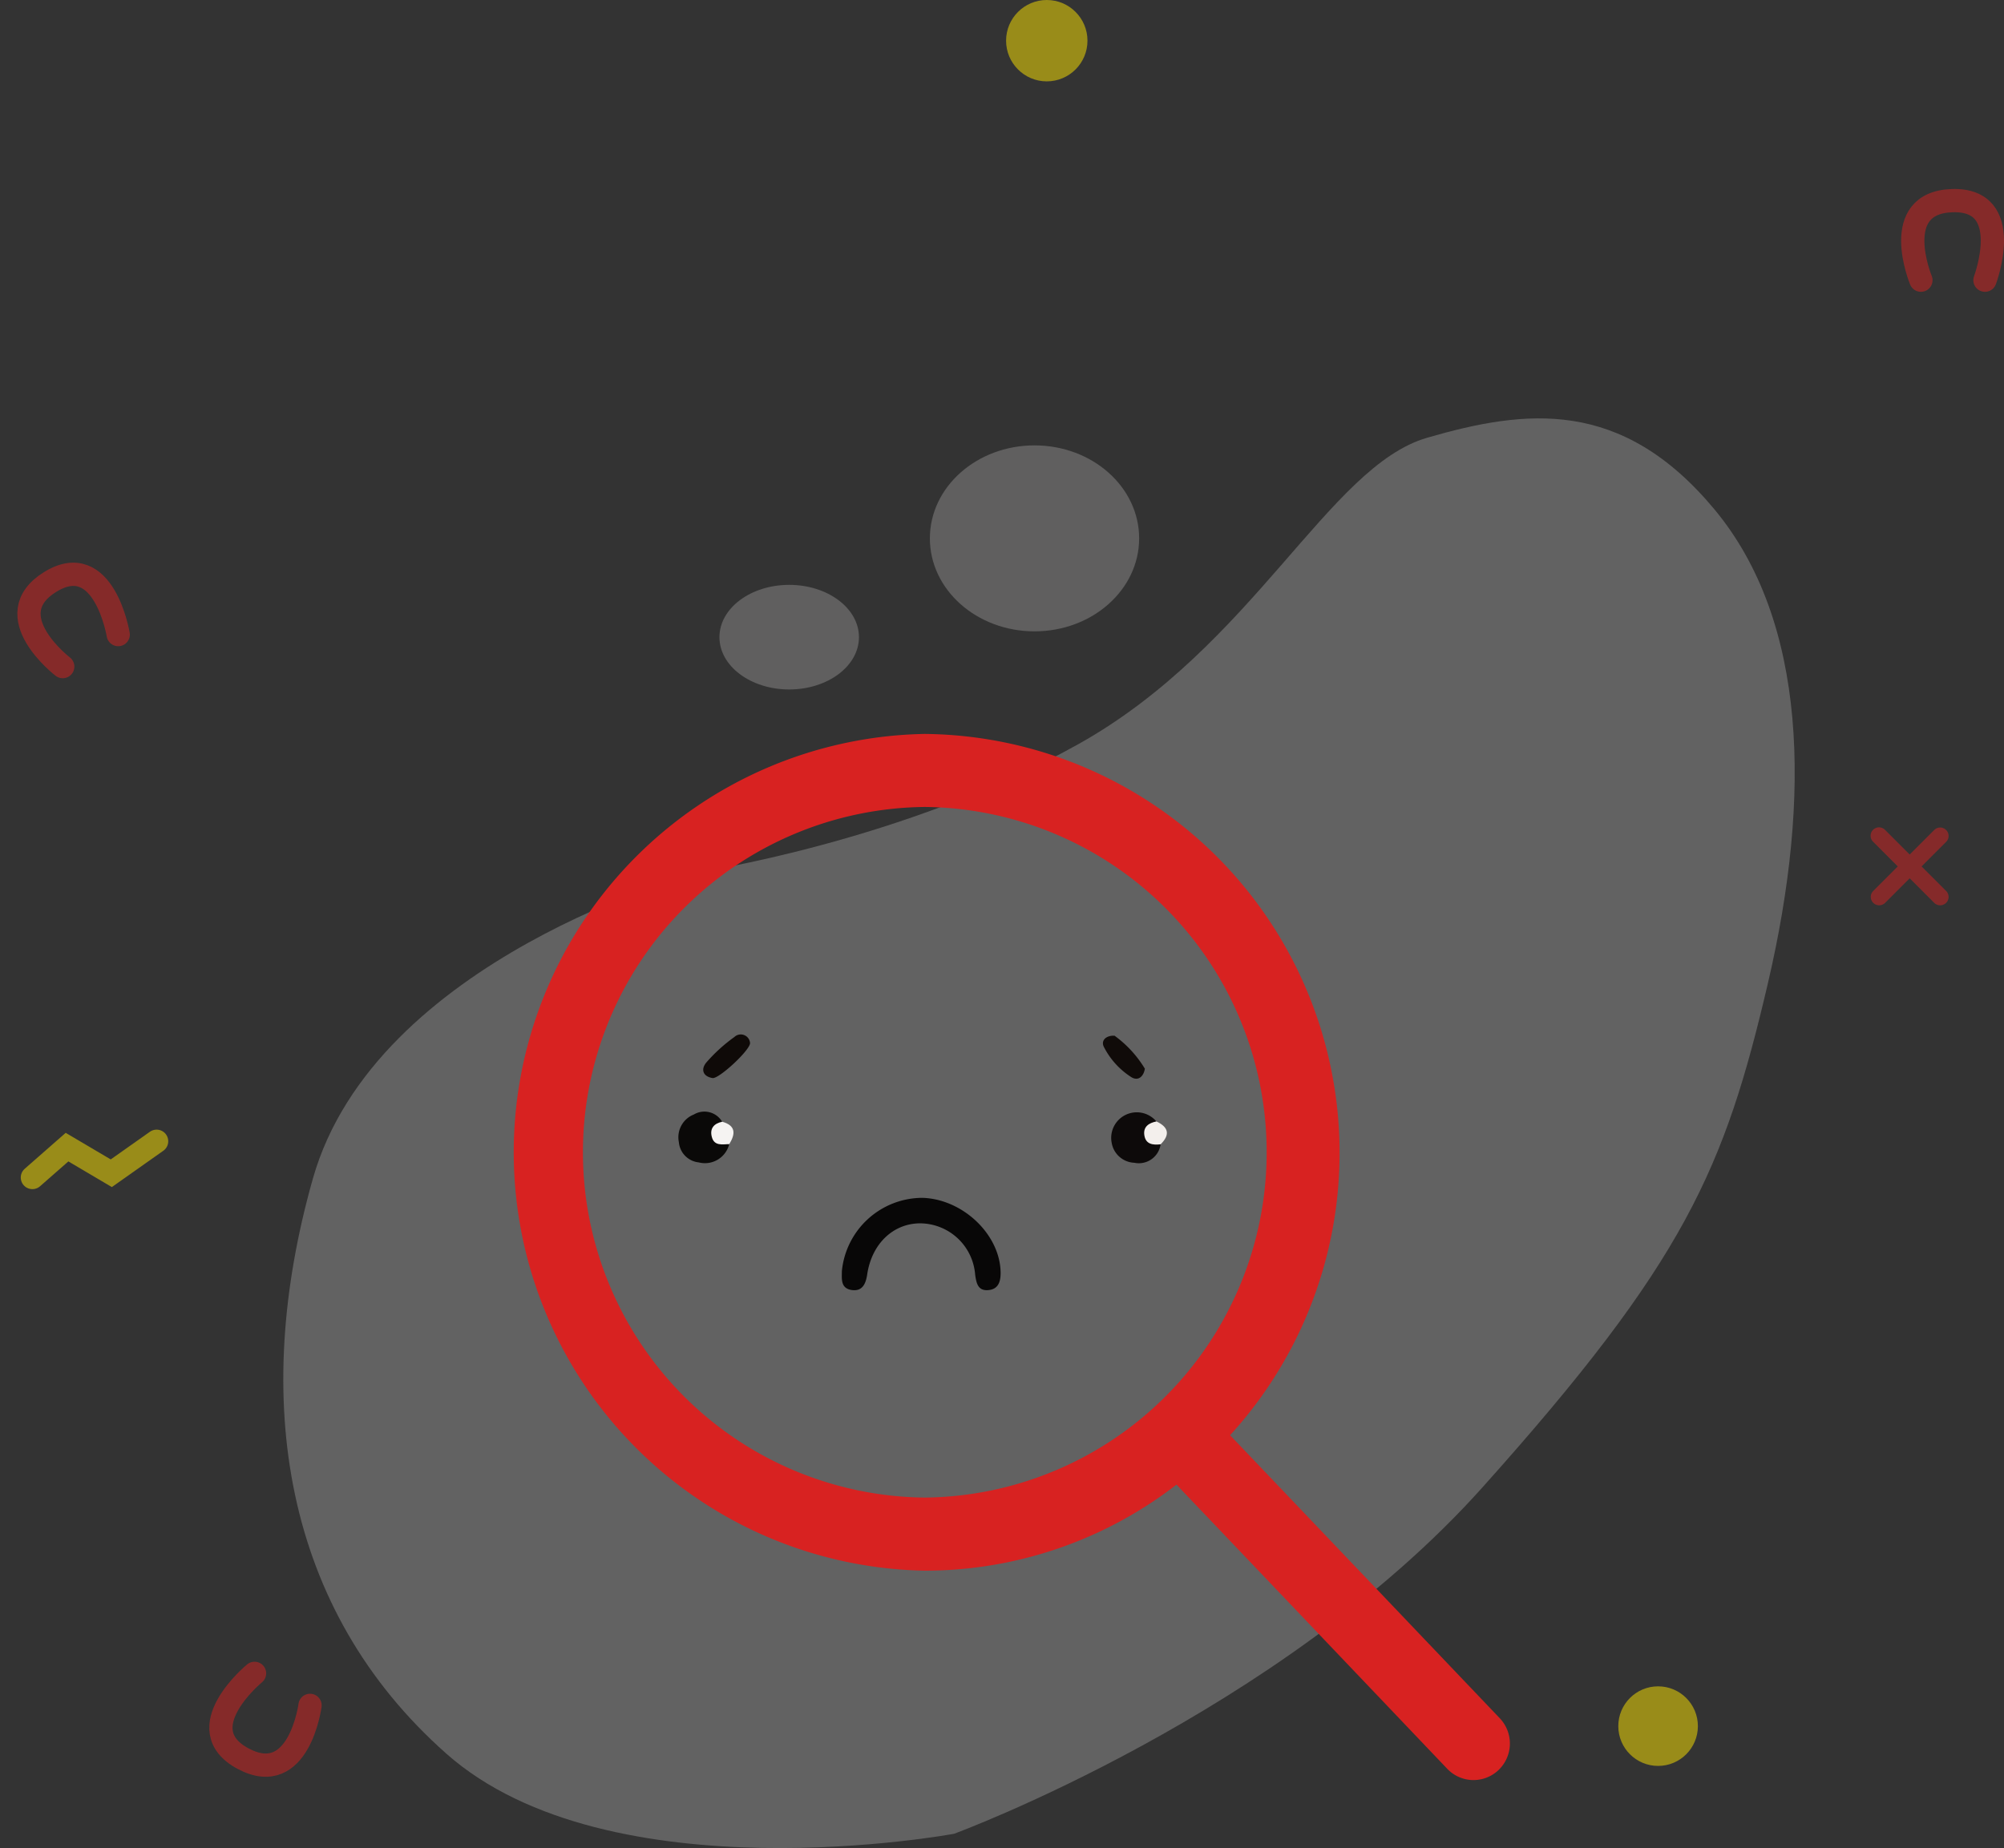 <svg xmlns="http://www.w3.org/2000/svg" width="172.367" height="159" viewBox="0 0 172.367 159">
  <rect x="0" y="0" width="172.367" height="159" fill="#333333" stroke="none"/>
  <g id="Group_20888" data-name="Group 20888" transform="translate(-101.634 -373)">
    <g id="Group_20887" data-name="Group 20887">
      <g id="Group_20888-2" data-name="Group 20888" transform="translate(-6829 -486)" opacity="0.3">
        <path id="Path_127133" data-name="Path 127133" d="M7023.323,923.5c15.038-8.43,21.464-23.873,29.95-26.334s16.722-3.446,24.708,6.153,8.359,24.684,4.619,40.718-7.116,23.949-24.585,43.453-45.422,29.78-45.422,29.78-29.638,5.538-43.677-6.891-16.847-30.518-11.48-49.469,32.943-26.334,32.943-26.334S7008.286,931.934,7023.323,923.5Z" transform="translate(0.108 -0.504)" fill="#d1d1d1"/>
        <ellipse id="Ellipse_82" data-name="Ellipse 82" cx="9" cy="8" rx="9" ry="8" transform="translate(7010.614 897.318)" fill="#c8c6c6"/>
        <ellipse id="Ellipse_83" data-name="Ellipse 83" cx="6" cy="4.5" rx="6" ry="4.5" transform="translate(6992.514 909.318)" fill="#c8c6c6"/>
      </g>
      <g id="Group_18990" data-name="Group 18990" transform="translate(-23 216)">
        <path id="Path_125868" data-name="Path 125868" d="M-3062.248,2958.689s-2.767-6.668,2.69-6.844,2.819,6.844,2.819,6.844" transform="translate(3352.103 -2777.583)" fill="none" stroke="#d82221" stroke-linecap="round" stroke-width="2" opacity="0.5"/>
        <path id="Path_125869" data-name="Path 125869" d="M.7,6.847S-2.065.178,3.391,0,6.21,6.847,6.21,6.847" transform="translate(126 208.771) rotate(-30)" fill="none" stroke="#d82221" stroke-linecap="round" stroke-width="2" opacity="0.5"/>
        <path id="Path_125870" data-name="Path 125870" d="M.7,6.847S-2.065.178,3.391,0,6.21,6.847,6.21,6.847" transform="translate(148.483 310) rotate(-150)" fill="none" stroke="#d82221" stroke-linecap="round" stroke-width="2" opacity="0.5"/>
        <path id="Path_125871" data-name="Path 125871" d="M0,8.043,2,3.711l4.42.043L7.694,0" transform="translate(134.083 262.153) rotate(-150)" fill="none" stroke="#ffe600" stroke-linecap="round" stroke-width="2" opacity="0.5"/>
        <circle id="Ellipse_211" data-name="Ellipse 211" cx="3.423" cy="3.423" r="3.423" transform="translate(263.826 302.083)" fill="#ffe600" opacity="0.5"/>
        <circle id="Ellipse_212" data-name="Ellipse 212" cx="3.5" cy="3.5" r="3.5" transform="translate(211.169 157)" fill="#ffe600" opacity="0.5"/>
        <g id="close" transform="translate(286.036 228.689)" opacity="0.5">
          <g id="Group_13686" data-name="Group 13686">
            <path id="Path_31707" data-name="Path 31707" d="M3.168,2.854,5.64.381A.223.223,0,0,0,5.325.066L2.853,2.538.38.066A.223.223,0,1,0,.065.381L2.537,2.854.065,5.326a.223.223,0,0,0,.315.315L2.853,3.169,5.325,5.641a.223.223,0,0,0,.315-.315Z" transform="translate(0 -0.001)" fill="none" stroke="#d82221" stroke-width="1"/>
          </g>
        </g>
      </g>
      <g id="Group_19022" data-name="Group 19022" transform="translate(147 428.643)">
        <path id="search" d="M83.529,84.219,59.347,58.837A34.542,34.542,0,0,0,35.16,0a34.5,34.5,0,0,0,0,68.988,33.83,33.83,0,0,0,21.782-7.937L81.183,86.5a1.617,1.617,0,0,0,2.3.046A1.655,1.655,0,0,0,83.529,84.219ZM35.16,65.7a31.21,31.21,0,0,1,0-62.417,31.21,31.21,0,0,1,0,62.417Z" transform="translate(-0.983 9)" fill="#d82221" stroke="#d82221" stroke-width="3"/>
        <g id="Group_21056" data-name="Group 21056" transform="translate(-410.013 -210.636)">
          <path id="Path_23624" data-name="Path 23624" d="M452.546,280.06a6.978,6.978,0,0,1,6.934-6.3c3.514.113,6.718,3.214,6.719,6.484,0,.758-.22,1.378-1.044,1.453-.9.083-1.034-.568-1.144-1.308a4.778,4.778,0,0,0-4.734-4.435c-2.322.007-4.165,1.763-4.554,4.4-.121.821-.424,1.469-1.333,1.337C452.4,281.544,452.55,280.677,452.546,280.06Z" transform="translate(-15.488 -15.712)" fill="#080707"/>
          <path id="Path_23626" data-name="Path 23626" d="M495.261,263.693A1.891,1.891,0,0,1,493,265.286a2.06,2.06,0,0,1-1.947-1.708,2.2,2.2,0,0,1,3.841-1.849C494.232,262.529,494.341,263.186,495.261,263.693Z" transform="translate(-30.787 -10.255)" fill="#0d0a0a"/>
          <path id="Path_23627" data-name="Path 23627" d="M433.441,263.687a2.15,2.15,0,0,1-2.631,1.576,1.91,1.91,0,0,1-1.7-1.738,2.1,2.1,0,0,1,1.292-2.382,1.772,1.772,0,0,1,2.427.618C432.139,262.686,432.653,263.23,433.441,263.687Z" transform="translate(-6.072 -10.266)" fill="#0a0908"/>
          <path id="Path_23628" data-name="Path 23628" d="M436.592,250.3c-.024.626-2.685,3.091-3.229,3-.88-.147-1-.8-.52-1.353a14.015,14.015,0,0,1,2.4-2.179A.8.8,0,0,1,436.592,250.3Z" transform="translate(-7.431 -5.558)" fill="#0f0a08"/>
          <path id="Path_23629" data-name="Path 23629" d="M493.466,252.565c-.094.61-.519,1.093-1.133.746a6.663,6.663,0,0,1-2.366-2.572c-.342-.6.182-1.057.895-1.01A9.691,9.691,0,0,1,493.466,252.565Z" transform="translate(-30.348 -5.627)" fill="#100b09"/>
          <path id="Path_23630" data-name="Path 23630" d="M435.248,264.24c-.6.019-1.3.185-1.505-.624-.186-.718.185-1.153.9-1.3C435.822,262.648,435.788,263.365,435.248,264.24Z" transform="translate(-7.874 -10.816)" fill="#f5f3f2"/>
          <path id="Path_23631" data-name="Path 23631" d="M497.1,264.241c-.649.08-1.274.013-1.4-.758-.122-.736.37-1.08,1.039-1.206C497.777,262.763,497.938,263.41,497.1,264.241Z" transform="translate(-32.624 -10.801)" fill="#f3efec"/>
        </g>
      </g>
    </g>
  </g>
</svg>
